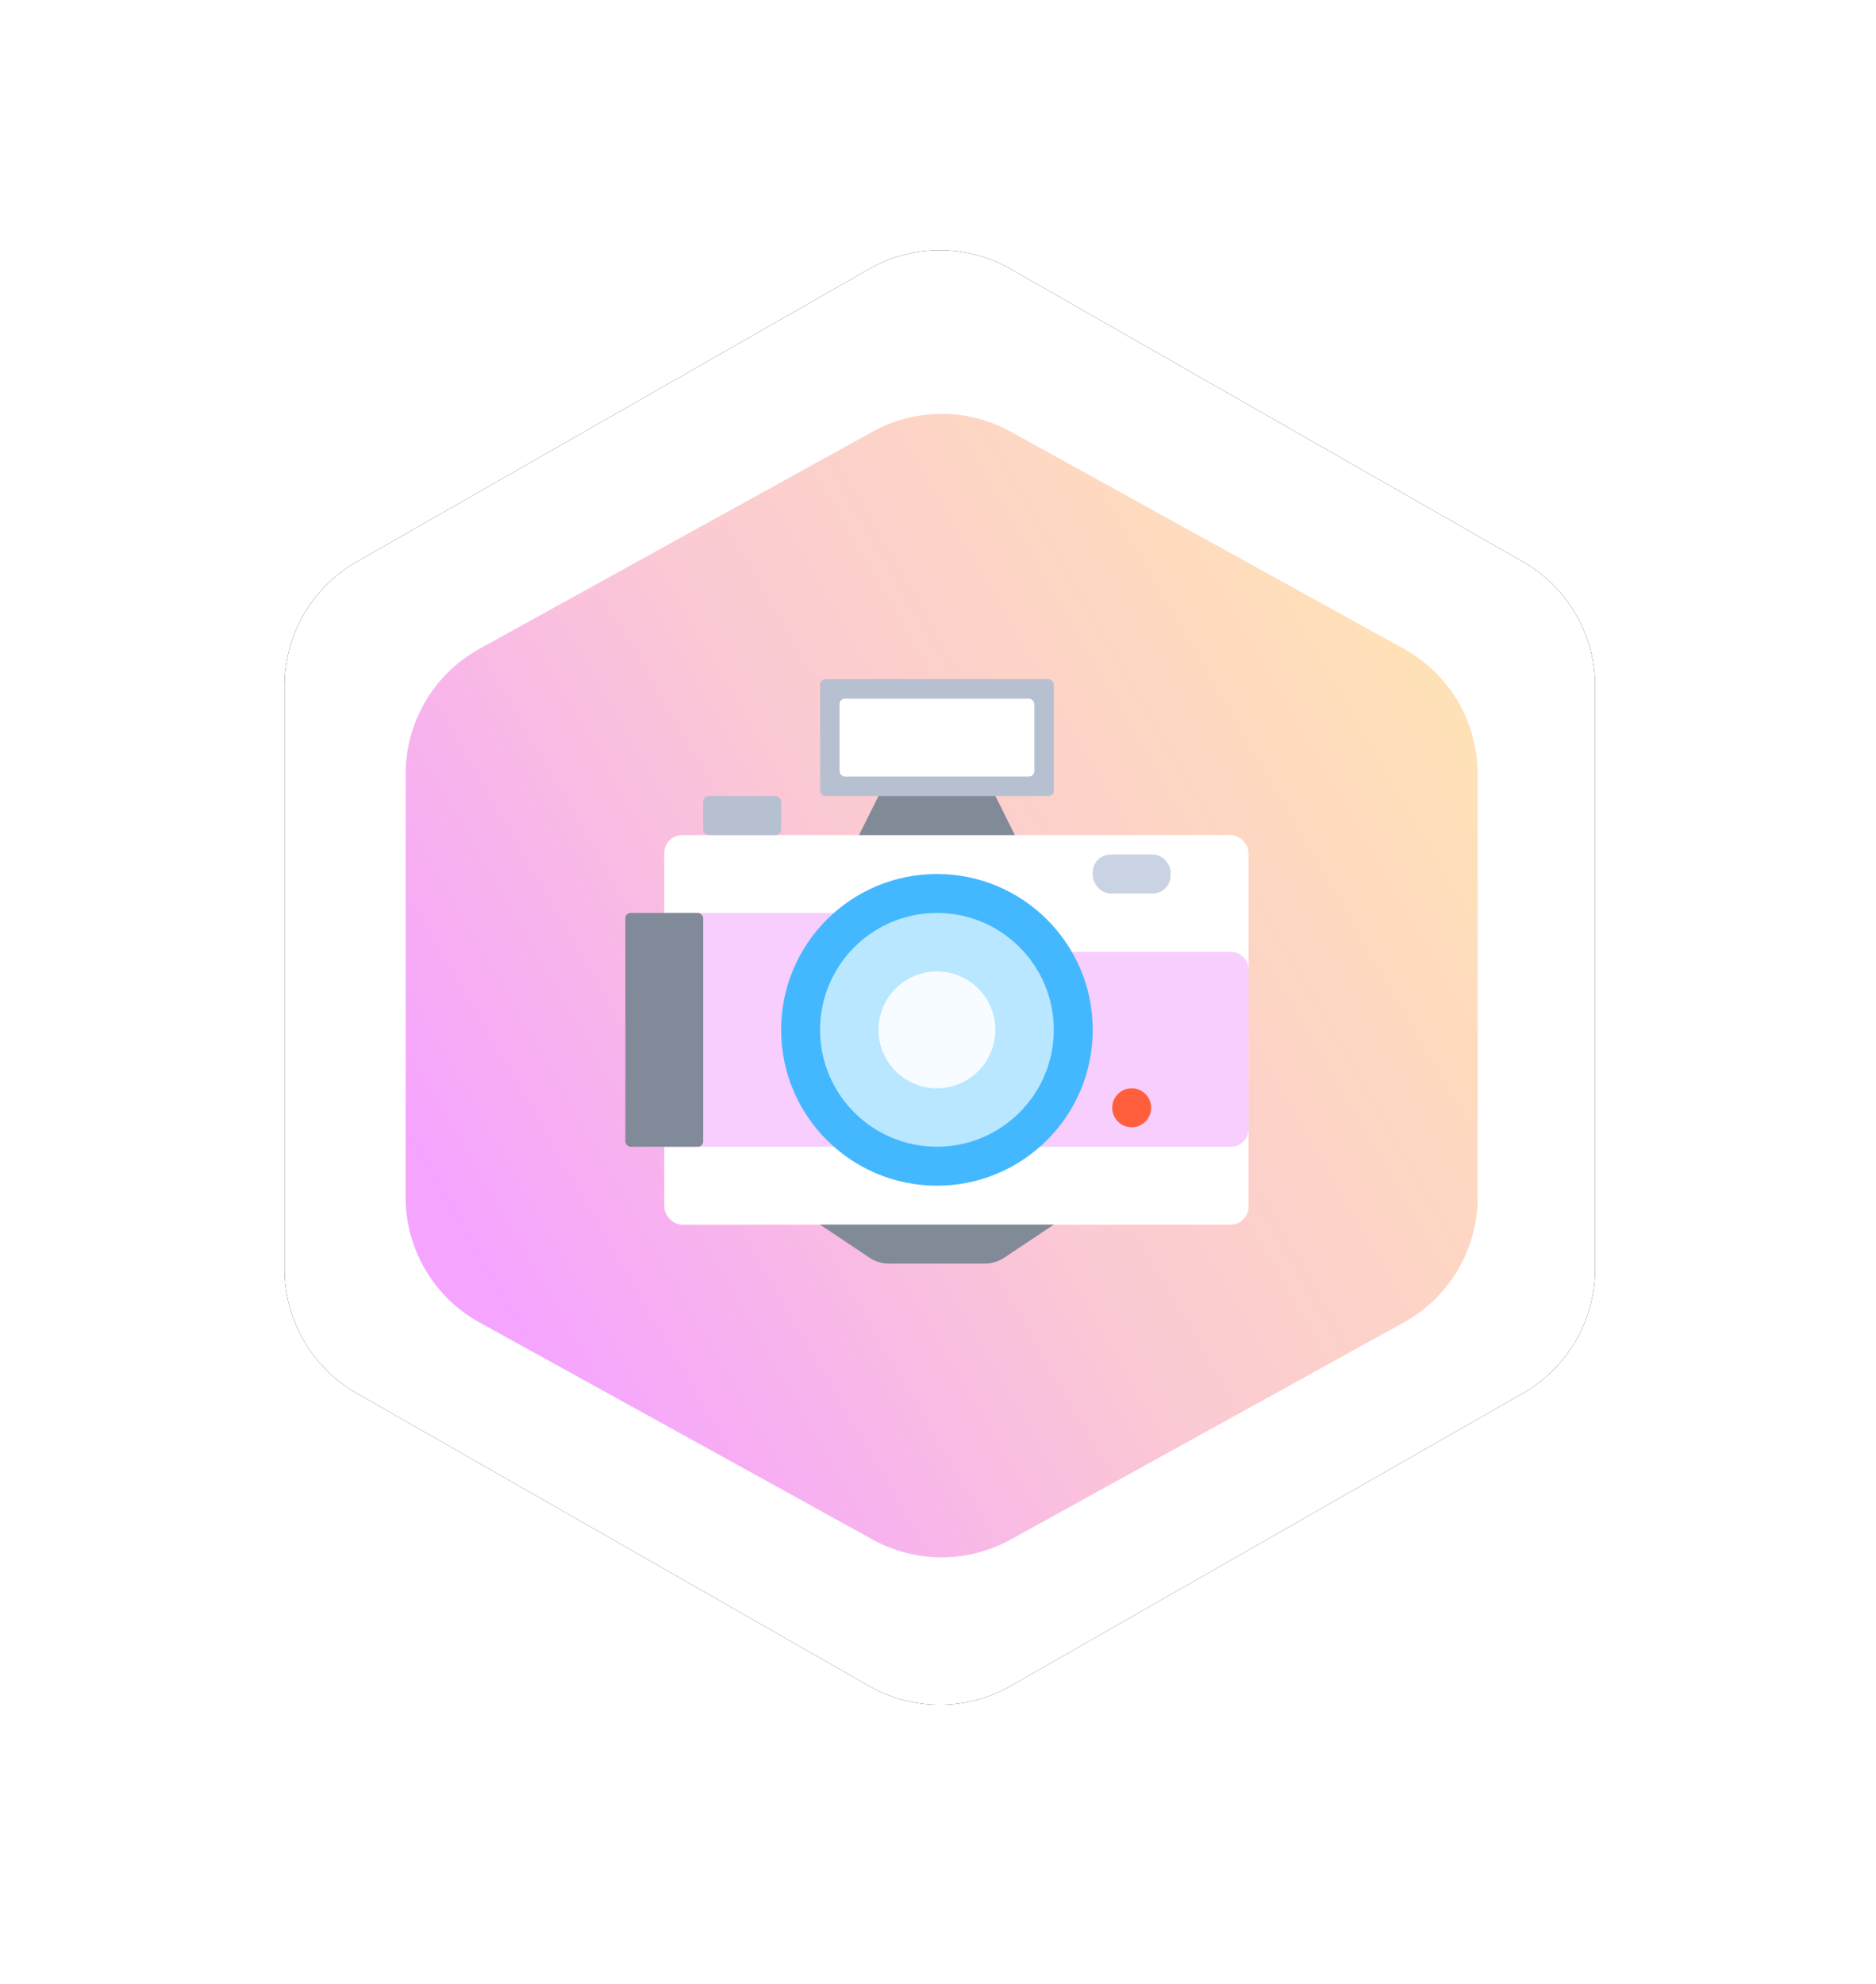 <svg xmlns="http://www.w3.org/2000/svg" xmlns:xlink="http://www.w3.org/1999/xlink" width="105" height="111" viewBox="0 0 105 111">
    <defs>
        <path id="b" d="M42.367-.09l28.676 16.382a8 8 0 0 1 4.032 6.946v32.619a8 8 0 0 1-4.032 6.946L42.367 79.185a8 8 0 0 1-7.937 0L5.754 62.803a8 8 0 0 1-4.031-6.946V23.238a8 8 0 0 1 4.031-6.946L34.43-.09a8 8 0 0 1 7.937 0z"/>
        <filter id="a" width="165.4%" height="160.7%" x="-32.7%" y="-30.3%" filterUnits="objectBoundingBox">
            <feOffset in="SourceAlpha" result="shadowOffsetOuter1"/>
            <feGaussianBlur in="shadowOffsetOuter1" result="shadowBlurOuter1" stdDeviation="8"/>
            <feColorMatrix in="shadowBlurOuter1" values="0 0 0 0 0.714 0 0 0 0 0.753 0 0 0 0 0.816 0 0 0 0.32 0"/>
        </filter>
        <linearGradient id="c" x1="7.706%" x2="95.037%" y1="76.311%" y2="22.18%">
            <stop offset="0%" stop-color="#F5A4FF"/>
            <stop offset="47.165%" stop-color="#FBC9D3"/>
            <stop offset="100%" stop-color="#FFE1B7"/>
        </linearGradient>
    </defs>
    <g fill="none" fill-rule="evenodd">
        <g transform="rotate(-180 45.501 47.12)">
            <use fill="#000" filter="url(#a)" xlink:href="#b"/>
            <use fill="#FFF" xlink:href="#b"/>
        </g>
        <path fill="url(#c)" d="M42.572 9.154l22 12.147a8 8 0 0 1 4.133 7.003v23.683a8 8 0 0 1-4.133 7.004l-22 12.146a8 8 0 0 1-7.734 0l-22-12.146a8 8 0 0 1-4.133-7.004V28.304a8 8 0 0 1 4.133-7.003l22-12.147a8 8 0 0 1 7.734 0z" transform="translate(14 15)"/>
        <g transform="translate(35 44.54)">
            <rect width="32.702" height="21.801" x="2.18" y="2.18" fill="#FFF" rx="1"/>
            <rect width="4.36" height="2.18" x="26.161" y="3.27" fill="#CAD3E3" rx="1"/>
            <path fill="#F7CEFD" d="M1 6.54h20.804l2.191 2.18h9.887a1 1 0 0 1 1 1v8.901a1 1 0 0 1-1 1H1a1 1 0 0 1-1-1V7.541a1 1 0 0 1 1-1z"/>
            <rect width="4.36" height="13.081" y="6.54" fill="#818A98" rx=".3"/>
            <rect width="4.36" height="2.18" x="4.36" fill="#B6C0D0" rx=".3"/>
            <path fill="#818A97" d="M20.105 26.161h-5.337a2 2 0 0 1-1.111-.337L10.9 23.98h13.08l-2.766 1.844a2 2 0 0 1-1.11.336z"/>
            <circle cx="28.341" cy="17.441" r="1.09" fill="#FF5F3C"/>
        </g>
        <g transform="translate(45.9 38)">
            <path fill="#818A97" d="M4.67 4.36h3.747a.5.5 0 0 1 .448.277L10.9 8.72H2.18l2.041-4.083a.5.5 0 0 1 .447-.277z"/>
            <rect width="13.081" height="6.54" fill="#B6C0D0" rx=".3"/>
            <rect width="10.901" height="4.36" x="1.09" y="1.09" fill="#FFF" rx=".3"/>
        </g>
        <g transform="translate(43.72 48.9)">
            <circle cx="8.72" cy="8.72" r="8.72" fill="#44B8FF"/>
            <circle cx="8.72" cy="8.72" r="6.54" fill="#B8E7FF"/>
            <circle cx="8.72" cy="8.72" r="3.27" fill="#F6FCFF"/>
        </g>
    </g>
</svg>

